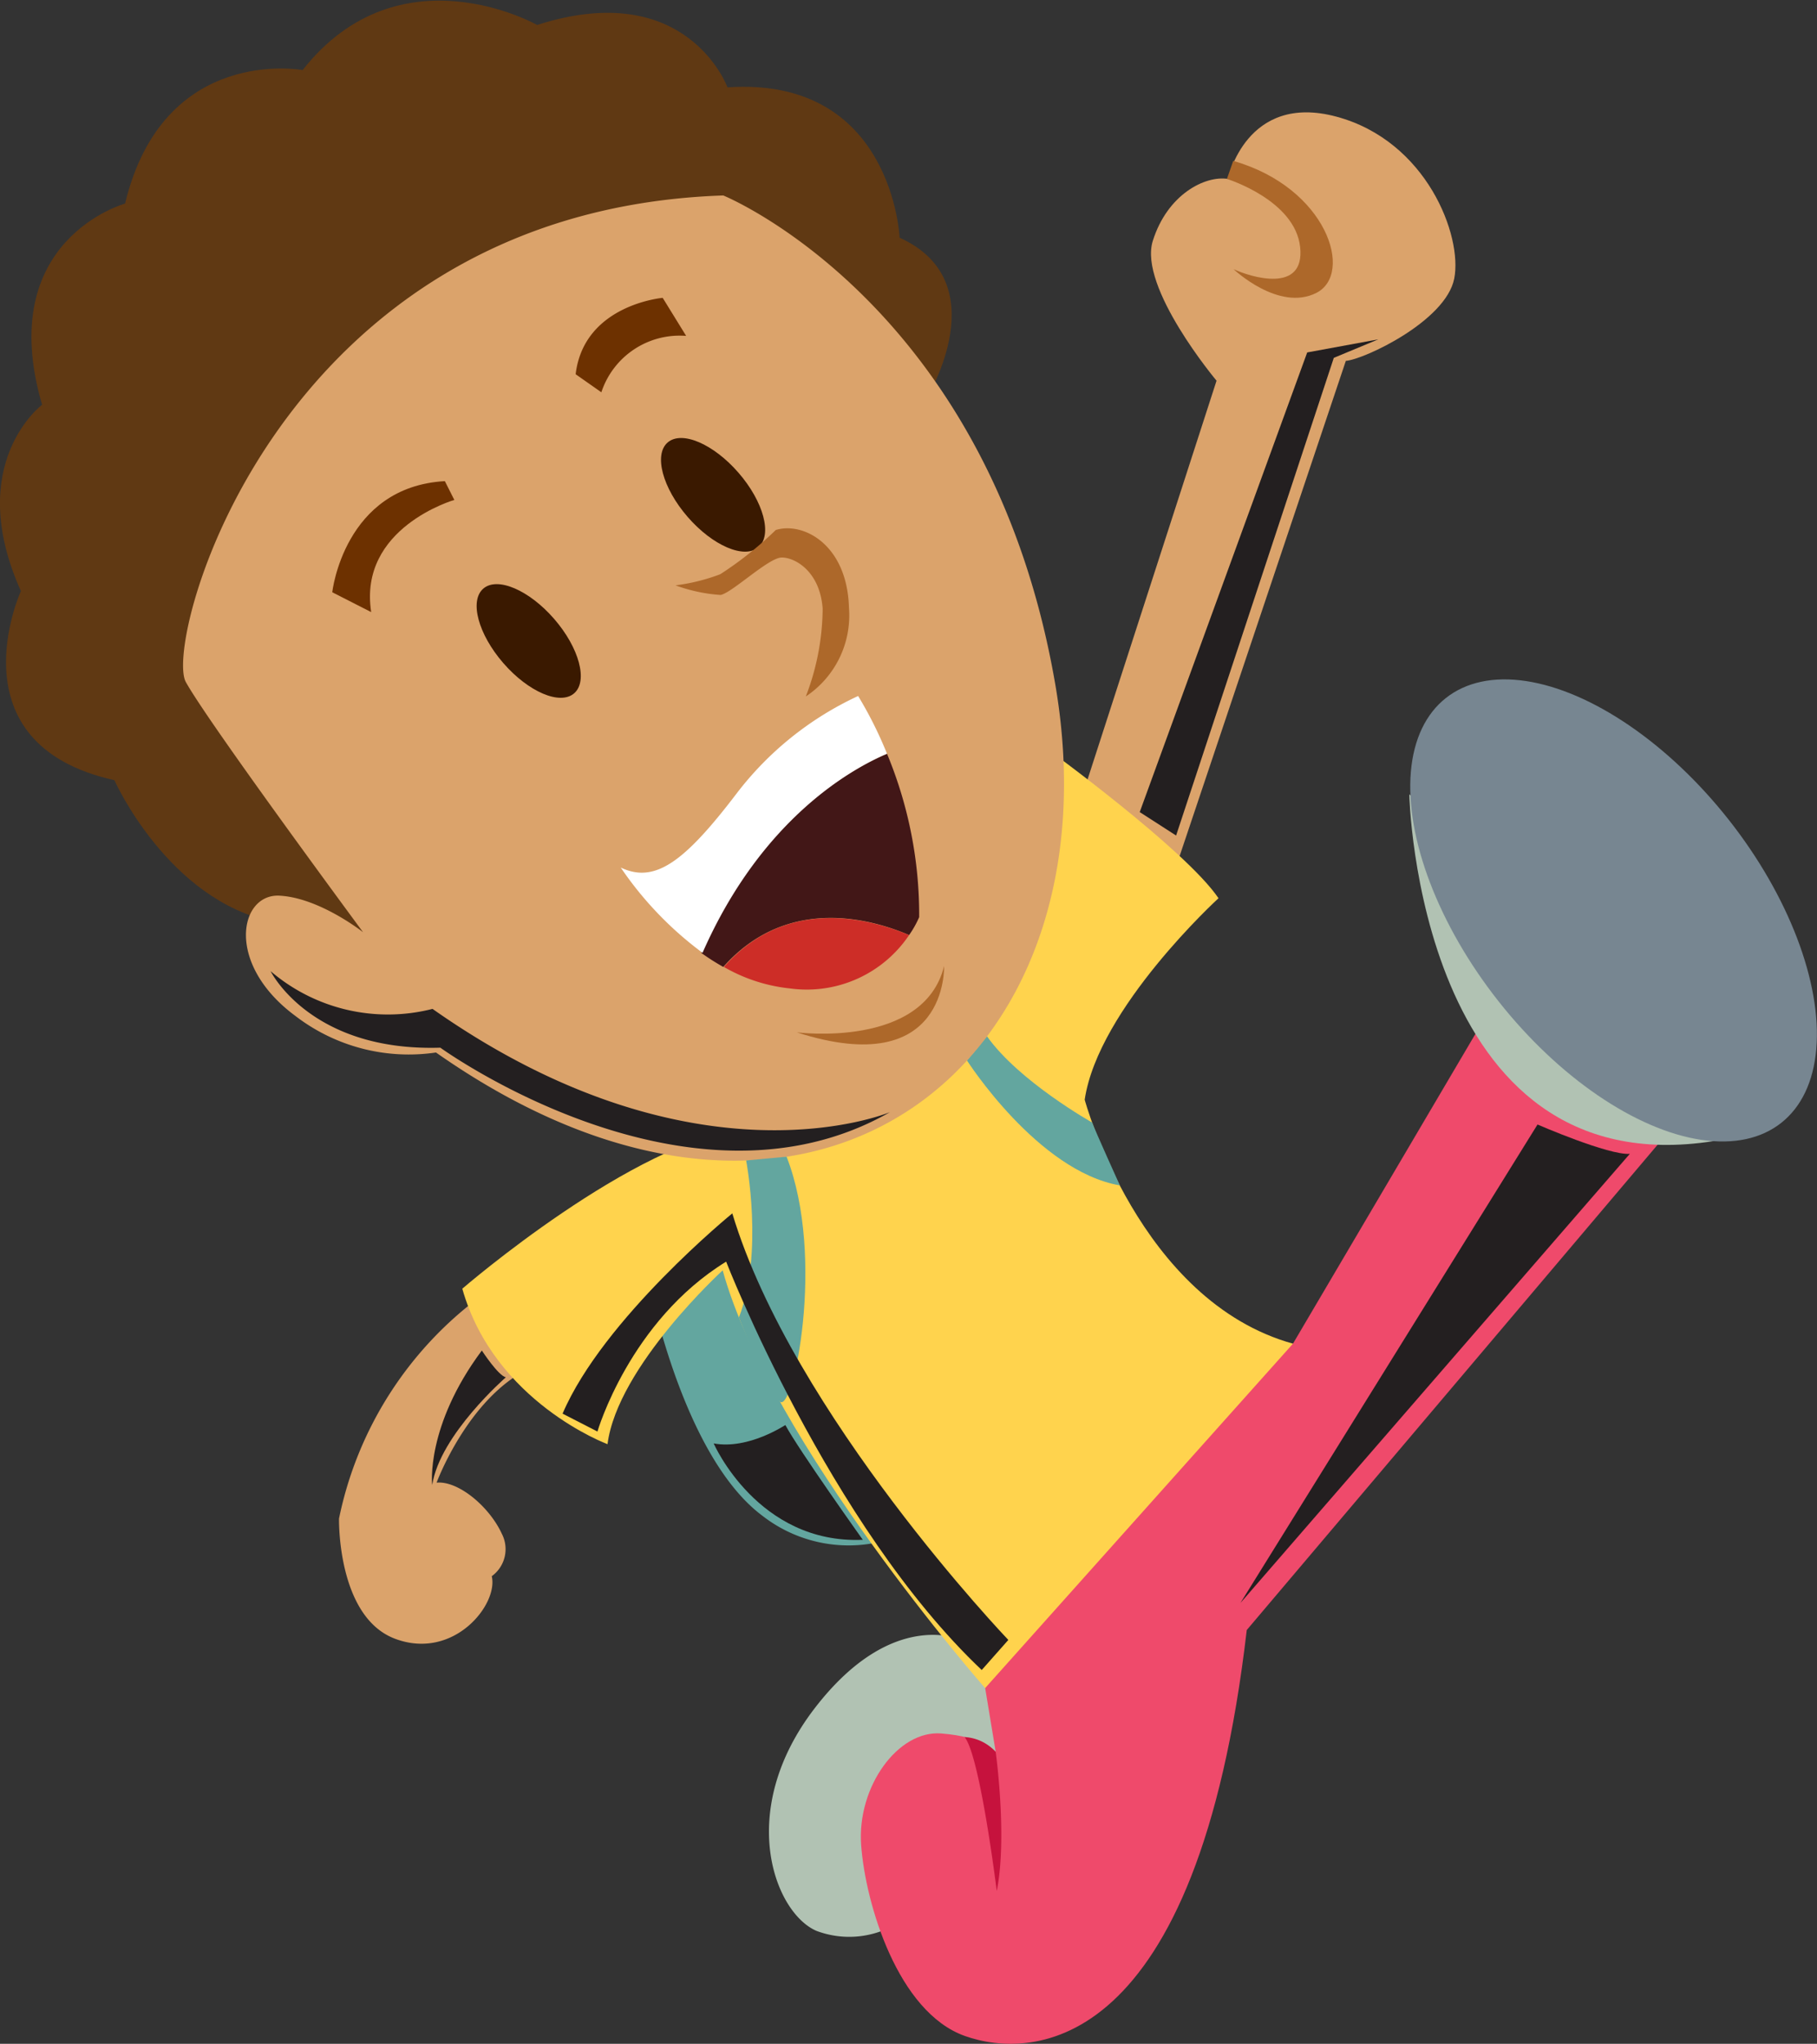 <svg xmlns="http://www.w3.org/2000/svg" viewBox="0 0 120.86 135.93"><rect x="0" y="0" width="120.86" height="135.93" fill="#333333" stroke="none"/><defs><style>.cls-1{isolation:isolate;}.cls-2{fill:#dba36b;}.cls-3{fill:#b1c2b3;}.cls-4{fill:#63a69f;}.cls-5{fill:#ffd34d;}.cls-6{fill:#603913;}.cls-7{fill:#3a1900;}.cls-8{fill:#6d3100;}.cls-9{fill:#ad682a;}.cls-10{fill:#421717;}.cls-11{fill:#fff;}.cls-12{fill:#cd2d27;}.cls-13{fill:#ef4a6b;}.cls-14{fill:#c6123d;}.cls-15{fill:#778691;}.cls-16{fill:#231f20;mix-blend-mode:soft-light;}</style></defs><title>Asset 1</title><g class="cls-1"><g id="Layer_2" data-name="Layer 2"><g id="BACKGROUND_2" data-name="BACKGROUND 2"><path class="cls-2" d="M32.06,86.15A24.52,24.52,0,0,0,22.55,101s-.14,6.56,3.75,8,6.86-2.3,6.41-4.17a2.22,2.22,0,0,0,.67-2.82c-.83-1.81-2.9-3.54-4.34-3.4,0,0,2.08-5.64,6.19-7.61S32.06,86.15,32.06,86.15Z"/><path class="cls-2" d="M71.92,53.14l9-27.82s-5.21-6.21-4.24-9.3,3.47-4.36,5-4.12c0,0,1.21-5.76,7.22-4.14s8.39,7.94,7.83,10.77-6,5.38-7.21,5.47L77.71,59.18s-4.43-1.8-4.43-2.13S71.92,53.14,71.92,53.14Z"/><path class="cls-3" d="M64.11,109.13s-4.64-2.37-9.91,4.47-2.69,13.62.11,14.82A6.18,6.18,0,0,0,61.67,126a41.8,41.8,0,0,1,4.18-5.35C69.58,116.42,64.11,109.13,64.11,109.13Z"/><path class="cls-4" d="M43,84.53s2.18,12.15,7.71,16.28a9.33,9.33,0,0,0,10.77.5c.24-.08-2-9.24-2.09-9.48s-2.3-6-2.72-6.76-4-2.27-5.32-2.51a19.76,19.76,0,0,0-4.53-.47A31.58,31.58,0,0,0,43,84.53Z"/><path class="cls-5" d="M69.56,49.74s9.3,6.76,11.49,10c0,0-8,7.31-8.9,13.4,0,0,3.6,13.39,13.87,16.23,0,0-10.86,18.42-20.49,22.91,0,0-14.29-16.31-17.46-27.79,0,0-7,6.39-7.66,11.56,0,0-7.52-2.78-9.66-10.34,0,0,11.48-9.92,18.86-10.64s9.94-4.49,9.94-4.49l5.14-3.95s2.6-8.69,3-9.53S69.56,49.74,69.56,49.74Z"/><path class="cls-4" d="M64.32,70.53s4.7,7.36,10.17,8.31c0,0-1.68-3.71-1.84-4.18,0,0-4.87-2.73-7-5.74Z"/><path class="cls-6" d="M61.67,26.42s4.69-7.66-1.83-10.61c0,0-.46-10.75-11.45-10,0,0-2.68-7.35-12.66-4.15,0,0-9.16-5.18-15.6,3,0,0-9.26-1.72-11.81,8.88,0,0-8.73,2.4-5.52,13.38,0,0-5.22,3.91-1.41,12.39,0,0-4.65,10.16,6.22,12.58,0,0,3.56,8,10.57,9.42s9.53,3.93,9.53,3.93-5.77-19-6.4-19.89-2.82-8.79-2.08-10,4.07-7.53,5.68-8.79,14.45-6.61,15.32-7.12,6.49-.92,6.49-.92,4.29,5,4.66,5.21S61.67,26.42,61.67,26.42Z"/><path class="cls-2" d="M48.11,13s17.72,7.2,22.08,32.5S53.84,87.44,29,70a12.37,12.37,0,0,1-9.35-2.43c-4.69-3.46-3.73-8.14-1.06-8S24.15,62,24.15,62,13.88,48.11,12.36,45.36,18.45,14,48.11,13Z"/><ellipse class="cls-7" cx="35.17" cy="42.62" rx="2.24" ry="4.61" transform="translate(-19.33 33.5) rotate(-40.96)"/><ellipse class="cls-7" cx="47.43" cy="32.91" rx="2.24" ry="4.61" transform="translate(-9.96 39.15) rotate(-40.96)"/><path class="cls-8" d="M29.59,32l.63,1.25s-6.4,1.84-5.53,7.46L22.1,39.39S22.88,32.38,29.59,32Z"/><path class="cls-8" d="M38.29,24.89,40,26.09a5.48,5.48,0,0,1,5.64-3.75l-1.56-2.53S38.84,20.26,38.29,24.89Z"/><path class="cls-9" d="M44.93,38.93a10.79,10.79,0,0,0,3,.64c.75-.13,3.19-2.48,4.06-2.49s2.55.9,2.73,3.4a16.52,16.52,0,0,1-1.12,5.84,6.47,6.47,0,0,0,2.87-5.9c-.12-4.25-3.08-5.73-4.87-5.17a23.71,23.71,0,0,1-3.69,2.94A12.73,12.73,0,0,1,44.93,38.93Z"/><path class="cls-9" d="M53,68.66s8.43,1.1,9.8-4.41C62.79,64.25,63.1,71.91,53,68.66Z"/><path class="cls-10" d="M60.47,62.19A6.71,6.71,0,0,0,61.14,61,27.88,27.88,0,0,0,59,50.13c-2.23.93-8.34,4.21-12.35,13.25a15.61,15.61,0,0,0,1.46.93C52.4,59.48,58.07,61.16,60.47,62.19Z"/><path class="cls-11" d="M59,50.13a26.55,26.55,0,0,0-1.92-3.84A21.55,21.55,0,0,0,49,52.77c-3.51,4.61-5.46,6-7.71,4.93a23.44,23.44,0,0,0,5.44,5.67C50.7,54.34,56.81,51.06,59,50.13Z"/><path class="cls-12" d="M60.47,62.19c-2.4-1-8.07-2.71-12.32,2.12a11.05,11.05,0,0,0,4.4,1.43A8.2,8.2,0,0,0,60.47,62.19Z"/><path class="cls-9" d="M81.61,11.9s4.53,1.4,4.87,4.53-3.3,2-4.43,1.47c0,0,3,2.85,5.51,1.58s.71-7-5.53-8.78Z"/><path class="cls-4" d="M49.63,77.18s1.19,6.15-.48,10.44c0,0,1.86,4.82,2.73,5.6s3.07-9.57.44-16.29Z"/><path class="cls-13" d="M100.71,64.4,86,89.37,65.53,112.27l.7,4.24s-.76-1-3.63-1.22-5.6,3.54-5.32,7.42,2.43,11.11,6.9,12.7,15.46,1.26,18.75-27l28.22-33.33Z"/><path class="cls-14" d="M66.23,116.52s.79,5.66.07,9.25c0,0-1.11-9-2.14-10.24A3,3,0,0,1,66.23,116.52Z"/><path class="cls-3" d="M93.74,52.83S94.3,79,114,75.89c0,0-7.67-9.44-7.94-10.14s-6.23-7.27-7.29-8.43S93.74,52.83,93.74,52.83Z"/><ellipse class="cls-15" cx="107.33" cy="60.54" rx="9.75" ry="18" transform="translate(-14.43 79.52) rotate(-38.28)"/><path class="cls-16" d="M18,64.59s2.63,5.36,11.29,5.09c0,0,16.49,11.94,29.9,4.29,0,0-12.91,5.45-30.42-6.87A12,12,0,0,1,18,64.59Z"/><polygon class="cls-16" points="91.68 22.57 86.95 23.44 75.81 54.01 78.23 55.57 88.72 23.8 91.68 22.57"/><path class="cls-16" d="M32.05,89.82s1.1,1.69,1.6,1.78c0,0-4.39,3.82-4.9,7.16C28.74,98.77,28.3,94.85,32.05,89.82Z"/><path class="cls-16" d="M39.74,95.21s2.13-7.34,8.56-11.3c0,0,6.81,17.52,17,27.16l1.77-2s-14.34-15-18.36-28.37c0,0-8.59,7-11.29,13.32Z"/><path class="cls-16" d="M47.47,96s2.93,6.71,9.92,6.41c0,0-4.23-5.93-5.15-7.63C52.25,94.75,49.81,96.43,47.47,96Z"/><path class="cls-16" d="M82.51,106.61l19.76-31.82s4.74,2.06,6.14,1.95Z"/></g></g></g></svg>